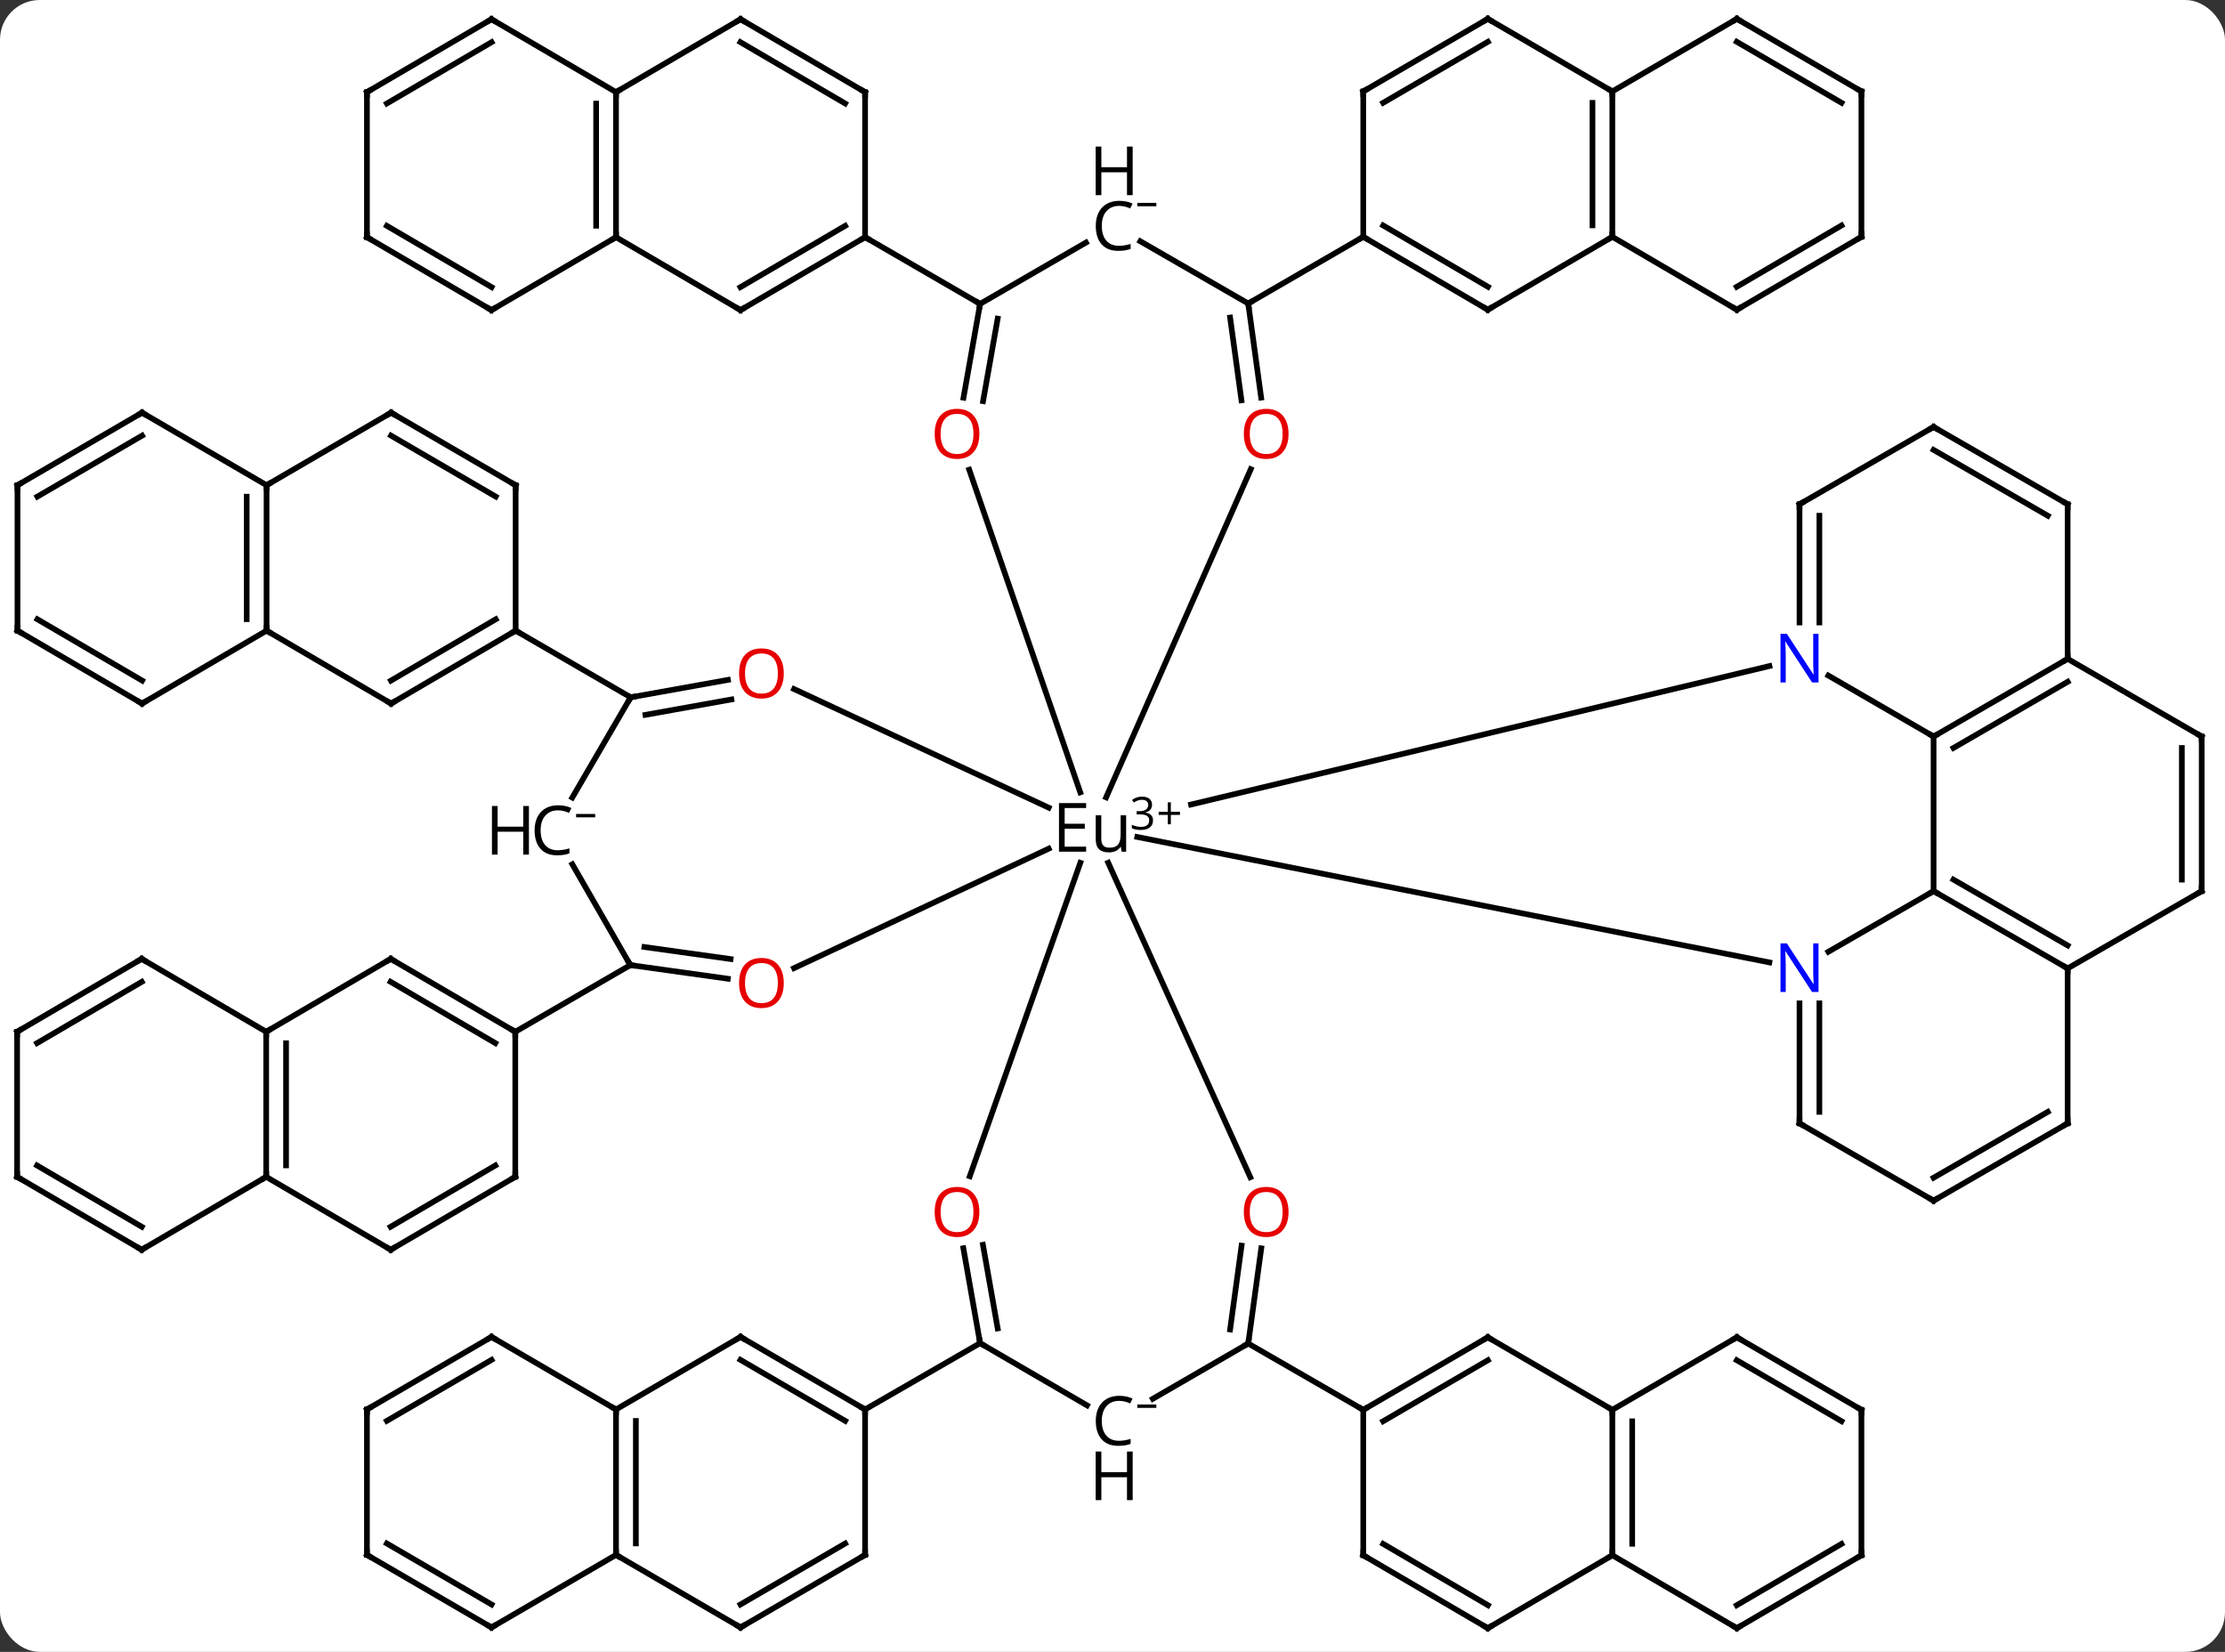 <svg width="392" viewBox="0 0 392 291" style="fill-opacity:1; color-rendering:auto; color-interpolation:auto; text-rendering:auto; stroke:black; stroke-linecap:square; stroke-miterlimit:10; shape-rendering:auto; stroke-opacity:1; fill:black; stroke-dasharray:none; font-weight:normal; stroke-width:1; font-family:'Open Sans'; font-style:normal; stroke-linejoin:miter; font-size:12; stroke-dashoffset:0; image-rendering:auto;" height="291" class="cas-substance-image" xmlns:xlink="http://www.w3.org/1999/xlink" xmlns="http://www.w3.org/2000/svg"><rect x="0" y="0" width="392" height="291" fill="#333333" stroke="none"/><svg class="cas-substance-single-component"><rect y="0" x="0" width="392" stroke="none" ry="7" rx="7" height="291" fill="white" class="cas-substance-group"/><svg y="0" x="0" width="392" viewBox="0 0 392 291" style="fill:black;" height="291" class="cas-substance-single-component-image"><svg><g><g transform="translate(1220,925)" style="text-rendering:geometricPrecision; color-rendering:optimizeQuality; color-interpolation:linearRGB; stroke-linecap:butt; image-rendering:optimizeQuality;"><line y2="-807.668" y1="-783.273" x2="-908.259" x1="-1010.168" style="fill:none;"/><line y2="-755.459" y1="-777.558" x2="-908.275" x1="-1019.636" style="fill:none;"/><line y2="-842.346" y1="-784.533" x2="-999.635" x1="-1025.126" style="fill:none;"/><line y2="-717.614" y1="-773.017" x2="-999.721" x1="-1024.755" style="fill:none;"/><line y2="-754.454" y1="-775.497" x2="-1080.103" x1="-1035.238" style="fill:none;"/><line y2="-803.612" y1="-782.72" x2="-1080.101" x1="-1035.241" style="fill:none;"/><line y2="-717.787" y1="-773.006" x2="-1049.146" x1="-1029.67" style="fill:none;"/><line y2="-842.252" y1="-785.418" x2="-1049.242" x1="-1029.68" style="fill:none;"/><line y2="-795.255" y1="-805.992" x2="-879.342" x1="-897.88" style="fill:none;"/><line y2="-836.169" y1="-815.342" x2="-902.962" x1="-902.962" style="fill:none;"/><line y2="-834.148" y1="-815.342" x2="-899.462" x1="-899.462" style="fill:none;"/><line y2="-768.021" y1="-757.335" x2="-879.342" x1="-897.878" style="fill:none;"/><line y2="-727.106" y1="-748.248" x2="-902.962" x1="-902.962" style="fill:none;"/><line y2="-729.127" y1="-748.248" x2="-899.462" x1="-899.462" style="fill:none;"/><line y2="-871.534" y1="-854.953" x2="-1000.086" x1="-997.81" style="fill:none;"/><line y2="-869.056" y1="-854.477" x2="-1003.279" x1="-1001.278" style="fill:none;"/><line y2="-688.321" y1="-705.091" x2="-1000.086" x1="-997.79" style="fill:none;"/><line y2="-690.798" y1="-705.566" x2="-1003.279" x1="-1001.258" style="fill:none;"/><line y2="-754.985" y1="-752.585" x2="-1108.955" x1="-1091.77" style="fill:none;"/><line y2="-758.172" y1="-756.051" x2="-1106.469" x1="-1091.286" style="fill:none;"/><line y2="-802.159" y1="-805.231" x2="-1108.89" x1="-1091.758" style="fill:none;"/><line y2="-799.071" y1="-801.786" x2="-1106.284" x1="-1091.14" style="fill:none;"/><line y2="-688.386" y1="-705.103" x2="-1047.325" x1="-1050.275" style="fill:none;"/><line y2="-690.984" y1="-705.712" x2="-1044.229" x1="-1046.828" style="fill:none;"/><line y2="-871.469" y1="-854.941" x2="-1047.325" x1="-1050.25" style="fill:none;"/><line y2="-868.87" y1="-854.331" x2="-1044.231" x1="-1046.803" style="fill:none;"/><line y2="-768.021" y1="-795.255" x2="-879.342" x1="-879.342" style="fill:none;"/><line y2="-808.936" y1="-795.255" x2="-855.723" x1="-879.342" style="fill:none;"/><line y2="-804.894" y1="-793.239" x2="-855.717" x1="-875.84" style="fill:none;"/><line y2="-849.786" y1="-836.169" x2="-879.342" x1="-902.962" style="fill:none;"/><line y2="-754.404" y1="-768.021" x2="-855.723" x1="-879.342" style="fill:none;"/><line y2="-758.446" y1="-770.044" x2="-855.726" x1="-875.844" style="fill:none;"/><line y2="-713.49" y1="-727.106" x2="-879.342" x1="-902.962" style="fill:none;"/><line y2="-882.495" y1="-871.534" x2="-1019.1" x1="-1000.086" style="fill:none;"/><line y2="-883.279" y1="-871.534" x2="-979.822" x1="-1000.086" style="fill:none;"/><line y2="-678.583" y1="-688.321" x2="-1016.898" x1="-1000.086" style="fill:none;"/><line y2="-676.641" y1="-688.321" x2="-979.822" x1="-1000.086" style="fill:none;"/><line y2="-772.746" y1="-754.985" x2="-1119.166" x1="-1108.955" style="fill:none;"/><line y2="-743.24" y1="-754.985" x2="-1129.219" x1="-1108.955" style="fill:none;"/><line y2="-784.499" y1="-802.159" x2="-1119.176" x1="-1108.89" style="fill:none;"/><line y2="-813.905" y1="-802.159" x2="-1129.154" x1="-1108.89" style="fill:none;"/><line y2="-677.425" y1="-688.386" x2="-1028.491" x1="-1047.325" style="fill:none;"/><line y2="-676.705" y1="-688.386" x2="-1067.589" x1="-1047.325" style="fill:none;"/><line y2="-882.27" y1="-871.469" x2="-1028.678" x1="-1047.325" style="fill:none;"/><line y2="-883.214" y1="-871.469" x2="-1067.589" x1="-1047.325" style="fill:none;"/><line y2="-795.255" y1="-808.936" x2="-832.103" x1="-855.723" style="fill:none;"/><line y2="-836.169" y1="-808.936" x2="-855.723" x1="-855.723" style="fill:none;"/><line y2="-836.169" y1="-849.786" x2="-855.723" x1="-879.342" style="fill:none;"/><line y2="-834.146" y1="-845.744" x2="-859.221" x1="-879.34" style="fill:none;"/><line y2="-768.021" y1="-754.404" x2="-832.103" x1="-855.723" style="fill:none;"/><line y2="-727.106" y1="-754.404" x2="-855.723" x1="-855.723" style="fill:none;"/><line y2="-727.106" y1="-713.49" x2="-855.723" x1="-879.342" style="fill:none;"/><line y2="-729.129" y1="-717.531" x2="-859.221" x1="-879.34" style="fill:none;"/><line y2="-768.021" y1="-795.255" x2="-832.103" x1="-832.103" style="fill:none;"/><line y2="-770.042" y1="-793.234" x2="-835.603" x1="-835.603" style="fill:none;"/><line y2="-870.437" y1="-883.279" x2="-957.88" x1="-979.822" style="fill:none;"/><line y2="-874.478" y1="-885.279" x2="-957.856" x1="-976.31" style="fill:none;"/><line y2="-908.899" y1="-883.279" x2="-979.822" x1="-979.822" style="fill:none;"/><line y2="-883.279" y1="-870.437" x2="-935.939" x1="-957.88" style="fill:none;"/><line y2="-921.677" y1="-908.899" x2="-957.88" x1="-979.822" style="fill:none;"/><line y2="-917.635" y1="-906.891" x2="-957.865" x1="-976.315" style="fill:none;"/><line y2="-908.899" y1="-883.279" x2="-935.939" x1="-935.939" style="fill:none;"/><line y2="-906.878" y1="-885.3" x2="-939.439" x1="-939.439" style="fill:none;"/><line y2="-870.437" y1="-883.279" x2="-913.997" x1="-935.939" style="fill:none;"/><line y2="-908.899" y1="-921.677" x2="-935.939" x1="-957.88" style="fill:none;"/><line y2="-921.677" y1="-908.899" x2="-913.997" x1="-935.939" style="fill:none;"/><line y2="-883.279" y1="-870.437" x2="-892.056" x1="-913.997" style="fill:none;"/><line y2="-885.279" y1="-874.478" x2="-895.568" x1="-914.021" style="fill:none;"/><line y2="-908.899" y1="-921.677" x2="-892.056" x1="-913.997" style="fill:none;"/><line y2="-906.891" y1="-917.635" x2="-895.563" x1="-914.012" style="fill:none;"/><line y2="-908.899" y1="-883.279" x2="-892.056" x1="-892.056" style="fill:none;"/><line y2="-689.418" y1="-676.641" x2="-957.88" x1="-979.822" style="fill:none;"/><line y2="-685.377" y1="-674.633" x2="-957.865" x1="-976.315" style="fill:none;"/><line y2="-651.021" y1="-676.641" x2="-979.822" x1="-979.822" style="fill:none;"/><line y2="-676.641" y1="-689.418" x2="-935.939" x1="-957.88" style="fill:none;"/><line y2="-638.178" y1="-651.021" x2="-957.88" x1="-979.822" style="fill:none;"/><line y2="-642.22" y1="-653.02" x2="-957.856" x1="-976.31" style="fill:none;"/><line y2="-651.021" y1="-676.641" x2="-935.939" x1="-935.939" style="fill:none;"/><line y2="-653.041" y1="-674.62" x2="-932.439" x1="-932.439" style="fill:none;"/><line y2="-689.418" y1="-676.641" x2="-913.997" x1="-935.939" style="fill:none;"/><line y2="-651.021" y1="-638.178" x2="-935.939" x1="-957.88" style="fill:none;"/><line y2="-638.178" y1="-651.021" x2="-913.997" x1="-935.939" style="fill:none;"/><line y2="-676.641" y1="-689.418" x2="-892.056" x1="-913.997" style="fill:none;"/><line y2="-674.633" y1="-685.377" x2="-895.563" x1="-914.012" style="fill:none;"/><line y2="-651.021" y1="-638.178" x2="-892.056" x1="-913.997" style="fill:none;"/><line y2="-653.02" y1="-642.22" x2="-895.568" x1="-914.021" style="fill:none;"/><line y2="-651.021" y1="-676.641" x2="-892.056" x1="-892.056" style="fill:none;"/><line y2="-756.082" y1="-743.24" x2="-1151.16" x1="-1129.219" style="fill:none;"/><line y2="-752.041" y1="-741.24" x2="-1151.184" x1="-1132.731" style="fill:none;"/><line y2="-717.684" y1="-743.24" x2="-1129.219" x1="-1129.219" style="fill:none;"/><line y2="-743.24" y1="-756.082" x2="-1173.102" x1="-1151.16" style="fill:none;"/><line y2="-704.842" y1="-717.684" x2="-1151.16" x1="-1129.219" style="fill:none;"/><line y2="-708.884" y1="-719.684" x2="-1151.184" x1="-1132.731" style="fill:none;"/><line y2="-717.684" y1="-743.24" x2="-1173.102" x1="-1173.102" style="fill:none;"/><line y2="-719.705" y1="-741.219" x2="-1169.602" x1="-1169.602" style="fill:none;"/><line y2="-756.082" y1="-743.24" x2="-1195.043" x1="-1173.102" style="fill:none;"/><line y2="-717.684" y1="-704.842" x2="-1173.102" x1="-1151.16" style="fill:none;"/><line y2="-704.842" y1="-717.684" x2="-1195.043" x1="-1173.102" style="fill:none;"/><line y2="-743.24" y1="-756.082" x2="-1216.985" x1="-1195.043" style="fill:none;"/><line y2="-741.24" y1="-752.041" x2="-1213.473" x1="-1195.02" style="fill:none;"/><line y2="-717.684" y1="-704.842" x2="-1216.985" x1="-1195.043" style="fill:none;"/><line y2="-719.684" y1="-708.884" x2="-1213.473" x1="-1195.02" style="fill:none;"/><line y2="-717.684" y1="-743.24" x2="-1216.985" x1="-1216.985" style="fill:none;"/><line y2="-801.062" y1="-813.905" x2="-1151.096" x1="-1129.154" style="fill:none;"/><line y2="-805.104" y1="-815.905" x2="-1151.12" x1="-1132.666" style="fill:none;"/><line y2="-839.525" y1="-813.905" x2="-1129.154" x1="-1129.154" style="fill:none;"/><line y2="-813.905" y1="-801.062" x2="-1173.037" x1="-1151.096" style="fill:none;"/><line y2="-852.303" y1="-839.525" x2="-1151.096" x1="-1129.154" style="fill:none;"/><line y2="-848.261" y1="-837.517" x2="-1151.111" x1="-1132.662" style="fill:none;"/><line y2="-839.525" y1="-813.905" x2="-1173.037" x1="-1173.037" style="fill:none;"/><line y2="-837.504" y1="-815.926" x2="-1176.537" x1="-1176.537" style="fill:none;"/><line y2="-801.062" y1="-813.905" x2="-1194.979" x1="-1173.037" style="fill:none;"/><line y2="-839.525" y1="-852.303" x2="-1173.037" x1="-1151.096" style="fill:none;"/><line y2="-852.303" y1="-839.525" x2="-1194.979" x1="-1173.037" style="fill:none;"/><line y2="-813.905" y1="-801.062" x2="-1216.92" x1="-1194.979" style="fill:none;"/><line y2="-815.905" y1="-805.104" x2="-1213.409" x1="-1194.955" style="fill:none;"/><line y2="-839.525" y1="-852.303" x2="-1216.92" x1="-1194.979" style="fill:none;"/><line y2="-837.517" y1="-848.261" x2="-1213.413" x1="-1194.964" style="fill:none;"/><line y2="-839.525" y1="-813.905" x2="-1216.92" x1="-1216.92" style="fill:none;"/><line y2="-689.483" y1="-676.705" x2="-1089.53" x1="-1067.589" style="fill:none;"/><line y2="-685.442" y1="-674.697" x2="-1089.545" x1="-1071.096" style="fill:none;"/><line y2="-651.085" y1="-676.705" x2="-1067.589" x1="-1067.589" style="fill:none;"/><line y2="-676.705" y1="-689.483" x2="-1111.472" x1="-1089.53" style="fill:none;"/><line y2="-638.307" y1="-651.085" x2="-1089.53" x1="-1067.589" style="fill:none;"/><line y2="-642.349" y1="-653.093" x2="-1089.545" x1="-1071.096" style="fill:none;"/><line y2="-651.085" y1="-676.705" x2="-1111.472" x1="-1111.472" style="fill:none;"/><line y2="-653.106" y1="-674.684" x2="-1107.972" x1="-1107.972" style="fill:none;"/><line y2="-689.483" y1="-676.705" x2="-1133.413" x1="-1111.472" style="fill:none;"/><line y2="-651.085" y1="-638.307" x2="-1111.472" x1="-1089.53" style="fill:none;"/><line y2="-638.307" y1="-651.085" x2="-1133.413" x1="-1111.472" style="fill:none;"/><line y2="-676.705" y1="-689.483" x2="-1155.355" x1="-1133.413" style="fill:none;"/><line y2="-674.697" y1="-685.442" x2="-1151.847" x1="-1133.398" style="fill:none;"/><line y2="-651.085" y1="-638.307" x2="-1155.355" x1="-1133.413" style="fill:none;"/><line y2="-653.093" y1="-642.349" x2="-1151.847" x1="-1133.398" style="fill:none;"/><line y2="-651.085" y1="-676.705" x2="-1155.355" x1="-1155.355" style="fill:none;"/><line y2="-870.372" y1="-883.214" x2="-1089.53" x1="-1067.589" style="fill:none;"/><line y2="-874.414" y1="-885.214" x2="-1089.554" x1="-1071.101" style="fill:none;"/><line y2="-908.77" y1="-883.214" x2="-1067.589" x1="-1067.589" style="fill:none;"/><line y2="-883.214" y1="-870.372" x2="-1111.472" x1="-1089.53" style="fill:none;"/><line y2="-921.612" y1="-908.77" x2="-1089.53" x1="-1067.589" style="fill:none;"/><line y2="-917.571" y1="-906.77" x2="-1089.554" x1="-1071.101" style="fill:none;"/><line y2="-908.77" y1="-883.214" x2="-1111.472" x1="-1111.472" style="fill:none;"/><line y2="-906.749" y1="-885.235" x2="-1114.972" x1="-1114.972" style="fill:none;"/><line y2="-870.372" y1="-883.214" x2="-1133.413" x1="-1111.472" style="fill:none;"/><line y2="-908.77" y1="-921.612" x2="-1111.472" x1="-1089.53" style="fill:none;"/><line y2="-921.612" y1="-908.77" x2="-1133.413" x1="-1111.472" style="fill:none;"/><line y2="-883.214" y1="-870.372" x2="-1155.355" x1="-1133.413" style="fill:none;"/><line y2="-885.214" y1="-874.414" x2="-1151.843" x1="-1133.389" style="fill:none;"/><line y2="-908.77" y1="-921.612" x2="-1155.355" x1="-1133.413" style="fill:none;"/><line y2="-906.77" y1="-917.571" x2="-1151.843" x1="-1133.389" style="fill:none;"/><line y2="-908.77" y1="-883.214" x2="-1155.355" x1="-1155.355" style="fill:none;"/><path style="stroke-linecap:square; stroke:none;" d="M-1028.647 -774.965 L-1033.428 -774.965 L-1033.428 -783.527 L-1028.647 -783.527 L-1028.647 -782.652 L-1032.428 -782.652 L-1032.428 -779.886 L-1028.881 -779.886 L-1028.881 -779.011 L-1032.428 -779.011 L-1032.428 -775.855 L-1028.647 -775.855 L-1028.647 -774.965 ZM-1025.973 -781.386 L-1025.973 -777.215 Q-1025.973 -776.433 -1025.621 -776.051 Q-1025.27 -775.668 -1024.504 -775.668 Q-1023.488 -775.668 -1023.028 -776.215 Q-1022.567 -776.761 -1022.567 -778.011 L-1022.567 -781.386 L-1021.598 -781.386 L-1021.598 -774.965 L-1022.395 -774.965 L-1022.535 -775.824 L-1022.582 -775.824 Q-1022.879 -775.355 -1023.41 -775.097 Q-1023.942 -774.84 -1024.629 -774.84 Q-1025.801 -774.84 -1026.379 -775.402 Q-1026.957 -775.965 -1026.957 -777.183 L-1026.957 -781.386 L-1025.973 -781.386 Z"/><path style="stroke-linecap:square; stroke:none;" d="M-1017.035 -783.243 Q-1017.035 -782.696 -1017.348 -782.344 Q-1017.66 -781.993 -1018.223 -781.883 L-1018.223 -781.852 Q-1017.535 -781.758 -1017.199 -781.407 Q-1016.863 -781.055 -1016.863 -780.493 Q-1016.863 -779.665 -1017.434 -779.227 Q-1018.004 -778.79 -1019.035 -778.79 Q-1019.488 -778.79 -1019.871 -778.86 Q-1020.254 -778.93 -1020.598 -779.102 L-1020.598 -779.711 Q-1020.238 -779.54 -1019.817 -779.438 Q-1019.395 -779.336 -1019.02 -779.336 Q-1017.535 -779.336 -1017.535 -780.508 Q-1017.535 -781.54 -1019.176 -781.54 L-1019.738 -781.54 L-1019.738 -782.102 L-1019.16 -782.102 Q-1018.488 -782.102 -1018.098 -782.399 Q-1017.707 -782.696 -1017.707 -783.211 Q-1017.707 -783.633 -1017.996 -783.868 Q-1018.285 -784.102 -1018.785 -784.102 Q-1019.16 -784.102 -1019.488 -784 Q-1019.817 -783.899 -1020.238 -783.633 L-1020.567 -784.071 Q-1020.223 -784.352 -1019.762 -784.508 Q-1019.301 -784.665 -1018.801 -784.665 Q-1017.957 -784.665 -1017.496 -784.282 Q-1017.035 -783.899 -1017.035 -783.243 Z"/><path style="stroke-linecap:square; stroke:none;" d="M-1013.723 -781.993 L-1012.113 -781.993 L-1012.113 -781.446 L-1013.723 -781.446 L-1013.723 -779.79 L-1014.254 -779.79 L-1014.254 -781.446 L-1015.863 -781.446 L-1015.863 -781.993 L-1014.254 -781.993 L-1014.254 -783.665 L-1013.723 -783.665 L-1013.723 -781.993 Z"/></g><g transform="translate(1220,925)" style="fill:rgb(0,5,255); text-rendering:geometricPrecision; color-rendering:optimizeQuality; image-rendering:optimizeQuality; font-family:'Open Sans'; stroke:rgb(0,5,255); color-interpolation:linearRGB;"><path style="stroke:none;" d="M-899.61 -804.779 L-900.751 -804.779 L-905.438 -811.967 L-905.485 -811.967 Q-905.391 -810.701 -905.391 -809.654 L-905.391 -804.779 L-906.313 -804.779 L-906.313 -813.342 L-905.188 -813.342 L-900.516 -806.186 L-900.47 -806.186 Q-900.47 -806.342 -900.516 -807.201 Q-900.563 -808.061 -900.548 -808.436 L-900.548 -813.342 L-899.61 -813.342 L-899.61 -804.779 Z"/><path style="stroke:none;" d="M-899.61 -750.248 L-900.751 -750.248 L-905.438 -757.436 L-905.485 -757.436 Q-905.391 -756.17 -905.391 -755.123 L-905.391 -750.248 L-906.313 -750.248 L-906.313 -758.811 L-905.188 -758.811 L-900.516 -751.654 L-900.47 -751.654 Q-900.47 -751.811 -900.516 -752.67 Q-900.563 -753.529 -900.548 -753.904 L-900.548 -758.811 L-899.61 -758.811 L-899.61 -750.248 Z"/><path style="fill:rgb(230,0,0); stroke:none;" d="M-992.986 -848.565 Q-992.986 -846.503 -994.025 -845.323 Q-995.064 -844.144 -996.908 -844.144 Q-998.799 -844.144 -999.83 -845.308 Q-1000.861 -846.472 -1000.861 -848.581 Q-1000.861 -850.675 -999.83 -851.823 Q-998.799 -852.972 -996.908 -852.972 Q-995.049 -852.972 -994.017 -851.8 Q-992.986 -850.628 -992.986 -848.565 ZM-999.814 -848.565 Q-999.814 -846.831 -999.072 -845.925 Q-998.33 -845.019 -996.908 -845.019 Q-995.486 -845.019 -994.76 -845.917 Q-994.033 -846.815 -994.033 -848.565 Q-994.033 -850.3 -994.76 -851.19 Q-995.486 -852.081 -996.908 -852.081 Q-998.33 -852.081 -999.072 -851.183 Q-999.814 -850.284 -999.814 -848.565 Z"/><path style="fill:rgb(230,0,0); stroke:none;" d="M-992.986 -711.495 Q-992.986 -709.432 -994.025 -708.253 Q-995.064 -707.073 -996.908 -707.073 Q-998.799 -707.073 -999.83 -708.237 Q-1000.861 -709.401 -1000.861 -711.51 Q-1000.861 -713.604 -999.83 -714.753 Q-998.799 -715.901 -996.908 -715.901 Q-995.049 -715.901 -994.017 -714.729 Q-992.986 -713.557 -992.986 -711.495 ZM-999.814 -711.495 Q-999.814 -709.76 -999.072 -708.854 Q-998.33 -707.948 -996.908 -707.948 Q-995.486 -707.948 -994.76 -708.846 Q-994.033 -709.745 -994.033 -711.495 Q-994.033 -713.229 -994.76 -714.12 Q-995.486 -715.01 -996.908 -715.01 Q-998.33 -715.01 -999.072 -714.112 Q-999.814 -713.214 -999.814 -711.495 Z"/><path style="fill:rgb(230,0,0); stroke:none;" d="M-1081.914 -751.829 Q-1081.914 -749.766 -1082.953 -748.587 Q-1083.992 -747.407 -1085.836 -747.407 Q-1087.727 -747.407 -1088.758 -748.571 Q-1089.789 -749.735 -1089.789 -751.844 Q-1089.789 -753.938 -1088.758 -755.087 Q-1087.727 -756.235 -1085.836 -756.235 Q-1083.977 -756.235 -1082.945 -755.063 Q-1081.914 -753.891 -1081.914 -751.829 ZM-1088.742 -751.829 Q-1088.742 -750.094 -1088 -749.188 Q-1087.258 -748.282 -1085.836 -748.282 Q-1084.414 -748.282 -1083.688 -749.18 Q-1082.961 -750.079 -1082.961 -751.829 Q-1082.961 -753.563 -1083.688 -754.454 Q-1084.414 -755.344 -1085.836 -755.344 Q-1087.258 -755.344 -1088 -754.446 Q-1088.742 -753.547 -1088.742 -751.829 Z"/><path style="fill:rgb(230,0,0); stroke:none;" d="M-1081.914 -806.36 Q-1081.914 -804.298 -1082.953 -803.118 Q-1083.992 -801.938 -1085.836 -801.938 Q-1087.727 -801.938 -1088.758 -803.102 Q-1089.789 -804.266 -1089.789 -806.376 Q-1089.789 -808.47 -1088.758 -809.618 Q-1087.727 -810.766 -1085.836 -810.766 Q-1083.977 -810.766 -1082.945 -809.595 Q-1081.914 -808.423 -1081.914 -806.36 ZM-1088.742 -806.36 Q-1088.742 -804.626 -1088 -803.72 Q-1087.258 -802.813 -1085.836 -802.813 Q-1084.414 -802.813 -1083.688 -803.712 Q-1082.961 -804.61 -1082.961 -806.36 Q-1082.961 -808.095 -1083.688 -808.985 Q-1084.414 -809.876 -1085.836 -809.876 Q-1087.258 -809.876 -1088 -808.977 Q-1088.742 -808.079 -1088.742 -806.36 Z"/><path style="fill:rgb(230,0,0); stroke:none;" d="M-1047.453 -711.495 Q-1047.453 -709.432 -1048.492 -708.253 Q-1049.531 -707.073 -1051.375 -707.073 Q-1053.265 -707.073 -1054.297 -708.237 Q-1055.328 -709.401 -1055.328 -711.51 Q-1055.328 -713.604 -1054.297 -714.753 Q-1053.265 -715.901 -1051.375 -715.901 Q-1049.515 -715.901 -1048.484 -714.729 Q-1047.453 -713.557 -1047.453 -711.495 ZM-1054.281 -711.495 Q-1054.281 -709.76 -1053.539 -708.854 Q-1052.797 -707.948 -1051.375 -707.948 Q-1049.953 -707.948 -1049.226 -708.846 Q-1048.5 -709.745 -1048.5 -711.495 Q-1048.5 -713.229 -1049.226 -714.12 Q-1049.953 -715.01 -1051.375 -715.01 Q-1052.797 -715.01 -1053.539 -714.112 Q-1054.281 -713.214 -1054.281 -711.495 Z"/><path style="fill:rgb(230,0,0); stroke:none;" d="M-1047.453 -848.565 Q-1047.453 -846.503 -1048.492 -845.323 Q-1049.531 -844.144 -1051.375 -844.144 Q-1053.265 -844.144 -1054.297 -845.308 Q-1055.328 -846.472 -1055.328 -848.581 Q-1055.328 -850.675 -1054.297 -851.823 Q-1053.265 -852.972 -1051.375 -852.972 Q-1049.515 -852.972 -1048.484 -851.8 Q-1047.453 -850.628 -1047.453 -848.565 ZM-1054.281 -848.565 Q-1054.281 -846.831 -1053.539 -845.925 Q-1052.797 -845.019 -1051.375 -845.019 Q-1049.953 -845.019 -1049.226 -845.917 Q-1048.5 -846.815 -1048.5 -848.565 Q-1048.5 -850.3 -1049.226 -851.19 Q-1049.953 -852.081 -1051.375 -852.081 Q-1052.797 -852.081 -1053.539 -851.183 Q-1054.281 -850.284 -1054.281 -848.565 Z"/></g><g transform="translate(1220,925)" style="stroke-linecap:butt; text-rendering:geometricPrecision; color-rendering:optimizeQuality; image-rendering:optimizeQuality; font-family:'Open Sans'; color-interpolation:linearRGB; stroke-miterlimit:5;"><path style="fill:none;" d="M-878.91 -795.505 L-879.342 -795.255 L-879.775 -795.505"/><path style="fill:none;" d="M-902.962 -835.669 L-902.962 -836.169 L-902.529 -836.419"/><path style="fill:none;" d="M-878.909 -767.771 L-879.342 -768.021 L-879.775 -767.771"/><path style="fill:none;" d="M-902.962 -727.606 L-902.962 -727.106 L-902.529 -726.857"/><path style="fill:none;" d="M-1000.018 -871.038 L-1000.086 -871.534 L-999.653 -871.784"/><path style="fill:none;" d="M-1000.018 -688.817 L-1000.086 -688.321 L-1000.519 -688.071"/><path style="fill:none;" d="M-1108.46 -754.916 L-1108.955 -754.985 L-1109.204 -755.419"/><path style="fill:none;" d="M-1108.398 -802.248 L-1108.89 -802.159 L-1109.142 -801.727"/><path style="fill:none;" d="M-1047.412 -688.878 L-1047.325 -688.386 L-1046.893 -688.134"/><path style="fill:none;" d="M-1047.412 -870.977 L-1047.325 -871.469 L-1047.757 -871.72"/><path style="fill:none;" d="M-856.155 -808.685 L-855.723 -808.936 L-855.723 -809.436"/><path style="fill:none;" d="M-879.775 -849.536 L-879.342 -849.786 L-878.909 -849.536"/><path style="fill:none;" d="M-856.156 -754.654 L-855.723 -754.404 L-855.723 -753.904"/><path style="fill:none;" d="M-879.775 -713.739 L-879.342 -713.49 L-878.909 -713.739"/><path style="stroke:none;" d="M-1022.838 -888.729 Q-1024.244 -888.729 -1025.065 -887.791 Q-1025.885 -886.854 -1025.885 -885.213 Q-1025.885 -883.541 -1025.096 -882.619 Q-1024.307 -881.697 -1022.854 -881.697 Q-1021.947 -881.697 -1020.807 -882.025 L-1020.807 -881.15 Q-1021.697 -880.807 -1022.994 -880.807 Q-1024.885 -880.807 -1025.916 -881.963 Q-1026.947 -883.119 -1026.947 -885.229 Q-1026.947 -886.557 -1026.455 -887.549 Q-1025.963 -888.541 -1025.026 -889.08 Q-1024.088 -889.619 -1022.822 -889.619 Q-1021.479 -889.619 -1020.463 -889.135 L-1020.885 -888.275 Q-1021.869 -888.729 -1022.838 -888.729 Z"/><path style="stroke:none;" d="M-1020.447 -890.619 L-1021.447 -890.619 L-1021.447 -894.65 L-1025.963 -894.65 L-1025.963 -890.619 L-1026.963 -890.619 L-1026.963 -899.182 L-1025.963 -899.182 L-1025.963 -895.541 L-1021.447 -895.541 L-1021.447 -899.182 L-1020.447 -899.182 L-1020.447 -890.619 Z"/><path style="stroke:none;" d="M-1019.635 -888.666 L-1019.635 -889.26 L-1016.276 -889.26 L-1016.276 -888.666 L-1019.635 -888.666 Z"/><path style="stroke:none;" d="M-1022.838 -678.218 Q-1024.244 -678.218 -1025.065 -677.281 Q-1025.885 -676.343 -1025.885 -674.703 Q-1025.885 -673.031 -1025.096 -672.109 Q-1024.307 -671.187 -1022.854 -671.187 Q-1021.947 -671.187 -1020.807 -671.515 L-1020.807 -670.64 Q-1021.697 -670.296 -1022.994 -670.296 Q-1024.885 -670.296 -1025.916 -671.453 Q-1026.947 -672.609 -1026.947 -674.718 Q-1026.947 -676.046 -1026.455 -677.038 Q-1025.963 -678.031 -1025.026 -678.57 Q-1024.088 -679.109 -1022.822 -679.109 Q-1021.479 -679.109 -1020.463 -678.625 L-1020.885 -677.765 Q-1021.869 -678.218 -1022.838 -678.218 Z"/><path style="stroke:none;" d="M-1020.447 -660.734 L-1021.447 -660.734 L-1021.447 -664.765 L-1025.963 -664.765 L-1025.963 -660.734 L-1026.963 -660.734 L-1026.963 -669.296 L-1025.963 -669.296 L-1025.963 -665.656 L-1021.447 -665.656 L-1021.447 -669.296 L-1020.447 -669.296 L-1020.447 -660.734 Z"/><path style="stroke:none;" d="M-1019.635 -676.987 L-1019.635 -677.581 L-1016.276 -677.581 L-1016.276 -676.987 L-1019.635 -676.987 Z"/><path style="stroke:none;" d="M-1121.705 -782.247 Q-1123.111 -782.247 -1123.931 -781.31 Q-1124.751 -780.372 -1124.751 -778.732 Q-1124.751 -777.06 -1123.962 -776.138 Q-1123.173 -775.216 -1121.72 -775.216 Q-1120.814 -775.216 -1119.673 -775.544 L-1119.673 -774.669 Q-1120.564 -774.325 -1121.861 -774.325 Q-1123.751 -774.325 -1124.783 -775.482 Q-1125.814 -776.638 -1125.814 -778.747 Q-1125.814 -780.075 -1125.322 -781.067 Q-1124.83 -782.06 -1123.892 -782.599 Q-1122.955 -783.138 -1121.689 -783.138 Q-1120.345 -783.138 -1119.33 -782.653 L-1119.751 -781.794 Q-1120.736 -782.247 -1121.705 -782.247 Z"/><path style="stroke:none;" d="M-1126.814 -774.45 L-1127.814 -774.45 L-1127.814 -778.482 L-1132.33 -778.482 L-1132.33 -774.45 L-1133.33 -774.45 L-1133.33 -783.013 L-1132.33 -783.013 L-1132.33 -779.372 L-1127.814 -779.372 L-1127.814 -783.013 L-1126.814 -783.013 L-1126.814 -774.45 Z"/><path style="stroke:none;" d="M-1118.501 -781.016 L-1118.501 -781.61 L-1115.142 -781.61 L-1115.142 -781.016 L-1118.501 -781.016 Z"/><path style="fill:none;" d="M-832.536 -795.505 L-832.103 -795.255 L-832.103 -794.755"/><path style="fill:none;" d="M-855.723 -835.669 L-855.723 -836.169 L-856.156 -836.419"/><path style="fill:none;" d="M-832.537 -767.771 L-832.103 -768.021 L-832.103 -768.521"/><path style="fill:none;" d="M-855.723 -727.606 L-855.723 -727.106 L-856.156 -726.857"/><path style="fill:none;" d="M-979.391 -883.026 L-979.822 -883.279 L-980.255 -883.028"/><path style="fill:none;" d="M-958.312 -870.689 L-957.88 -870.437 L-957.449 -870.689"/><path style="fill:none;" d="M-979.822 -908.399 L-979.822 -908.899 L-979.39 -909.151"/><path style="fill:none;" d="M-935.939 -883.779 L-935.939 -883.279 L-936.37 -883.026"/><path style="fill:none;" d="M-958.312 -921.425 L-957.88 -921.677 L-957.448 -921.425"/><path style="fill:none;" d="M-935.939 -908.399 L-935.939 -908.899 L-936.371 -909.151"/><path style="fill:none;" d="M-914.429 -870.689 L-913.997 -870.437 L-913.566 -870.689"/><path style="fill:none;" d="M-914.429 -921.425 L-913.997 -921.677 L-913.565 -921.425"/><path style="fill:none;" d="M-892.487 -883.026 L-892.056 -883.279 L-892.056 -883.779"/><path style="fill:none;" d="M-892.488 -909.151 L-892.056 -908.899 L-892.056 -908.399"/><path style="fill:none;" d="M-979.39 -676.892 L-979.822 -676.641 L-980.255 -676.89"/><path style="fill:none;" d="M-958.312 -689.167 L-957.88 -689.418 L-957.448 -689.167"/><path style="fill:none;" d="M-979.822 -651.521 L-979.822 -651.021 L-979.391 -650.768"/><path style="fill:none;" d="M-935.939 -676.141 L-935.939 -676.641 L-936.371 -676.892"/><path style="fill:none;" d="M-958.312 -638.431 L-957.88 -638.178 L-957.449 -638.431"/><path style="fill:none;" d="M-935.939 -651.521 L-935.939 -651.021 L-936.37 -650.768"/><path style="fill:none;" d="M-914.429 -689.167 L-913.997 -689.418 L-913.565 -689.167"/><path style="fill:none;" d="M-914.429 -638.431 L-913.997 -638.178 L-913.566 -638.431"/><path style="fill:none;" d="M-892.488 -676.892 L-892.056 -676.641 L-892.056 -676.141"/><path style="fill:none;" d="M-892.487 -650.768 L-892.056 -651.021 L-892.056 -651.521"/><path style="fill:none;" d="M-1129.65 -743.492 L-1129.219 -743.24 L-1129.219 -742.74"/><path style="fill:none;" d="M-1150.729 -755.83 L-1151.16 -756.082 L-1151.592 -755.83"/><path style="fill:none;" d="M-1129.219 -718.184 L-1129.219 -717.684 L-1129.65 -717.432"/><path style="fill:none;" d="M-1173.102 -742.74 L-1173.102 -743.24 L-1172.67 -743.492"/><path style="fill:none;" d="M-1150.729 -705.095 L-1151.16 -704.842 L-1151.592 -705.095"/><path style="fill:none;" d="M-1173.102 -718.184 L-1173.102 -717.684 L-1173.533 -717.432"/><path style="fill:none;" d="M-1194.612 -755.83 L-1195.043 -756.082 L-1195.475 -755.83"/><path style="fill:none;" d="M-1194.612 -705.095 L-1195.043 -704.842 L-1195.475 -705.095"/><path style="fill:none;" d="M-1216.554 -743.492 L-1216.985 -743.24 L-1216.985 -742.74"/><path style="fill:none;" d="M-1216.554 -717.432 L-1216.985 -717.684 L-1216.985 -718.184"/><path style="fill:none;" d="M-1129.586 -813.652 L-1129.154 -813.905 L-1128.721 -813.654"/><path style="fill:none;" d="M-1150.664 -801.315 L-1151.096 -801.062 L-1151.527 -801.315"/><path style="fill:none;" d="M-1129.154 -839.025 L-1129.154 -839.525 L-1129.586 -839.777"/><path style="fill:none;" d="M-1173.037 -814.405 L-1173.037 -813.905 L-1172.606 -813.652"/><path style="fill:none;" d="M-1150.664 -852.051 L-1151.096 -852.303 L-1151.528 -852.051"/><path style="fill:none;" d="M-1173.037 -839.025 L-1173.037 -839.525 L-1172.605 -839.777"/><path style="fill:none;" d="M-1194.547 -801.315 L-1194.979 -801.062 L-1195.41 -801.315"/><path style="fill:none;" d="M-1194.547 -852.051 L-1194.979 -852.303 L-1195.411 -852.051"/><path style="fill:none;" d="M-1216.489 -813.652 L-1216.92 -813.905 L-1216.92 -814.405"/><path style="fill:none;" d="M-1216.488 -839.777 L-1216.92 -839.525 L-1216.92 -839.025"/><path style="fill:none;" d="M-1068.021 -676.957 L-1067.589 -676.705 L-1067.589 -676.205"/><path style="fill:none;" d="M-1089.098 -689.231 L-1089.53 -689.483 L-1089.962 -689.231"/><path style="fill:none;" d="M-1067.589 -651.585 L-1067.589 -651.085 L-1068.021 -650.833"/><path style="fill:none;" d="M-1111.472 -676.205 L-1111.472 -676.705 L-1111.904 -676.957"/><path style="fill:none;" d="M-1089.098 -638.559 L-1089.53 -638.307 L-1089.962 -638.559"/><path style="fill:none;" d="M-1111.472 -651.585 L-1111.472 -651.085 L-1111.04 -650.833"/><path style="fill:none;" d="M-1132.981 -689.231 L-1133.413 -689.483 L-1133.845 -689.231"/><path style="fill:none;" d="M-1132.981 -638.559 L-1133.413 -638.307 L-1133.845 -638.559"/><path style="fill:none;" d="M-1154.923 -676.957 L-1155.355 -676.705 L-1155.355 -676.205"/><path style="fill:none;" d="M-1154.923 -650.833 L-1155.355 -651.085 L-1155.355 -651.585"/><path style="fill:none;" d="M-1068.02 -882.962 L-1067.589 -883.214 L-1067.156 -882.964"/><path style="fill:none;" d="M-1089.099 -870.625 L-1089.53 -870.372 L-1089.962 -870.625"/><path style="fill:none;" d="M-1067.589 -908.27 L-1067.589 -908.77 L-1068.02 -909.023"/><path style="fill:none;" d="M-1111.472 -883.714 L-1111.472 -883.214 L-1111.903 -882.962"/><path style="fill:none;" d="M-1089.099 -921.36 L-1089.53 -921.612 L-1089.962 -921.36"/><path style="fill:none;" d="M-1111.472 -908.27 L-1111.472 -908.77 L-1111.04 -909.023"/><path style="fill:none;" d="M-1132.982 -870.625 L-1133.413 -870.372 L-1133.845 -870.625"/><path style="fill:none;" d="M-1132.982 -921.36 L-1133.413 -921.612 L-1133.845 -921.36"/><path style="fill:none;" d="M-1154.924 -882.962 L-1155.355 -883.214 L-1155.355 -883.714"/><path style="fill:none;" d="M-1154.924 -909.023 L-1155.355 -908.77 L-1155.355 -908.27"/></g></g></svg></svg></svg></svg>